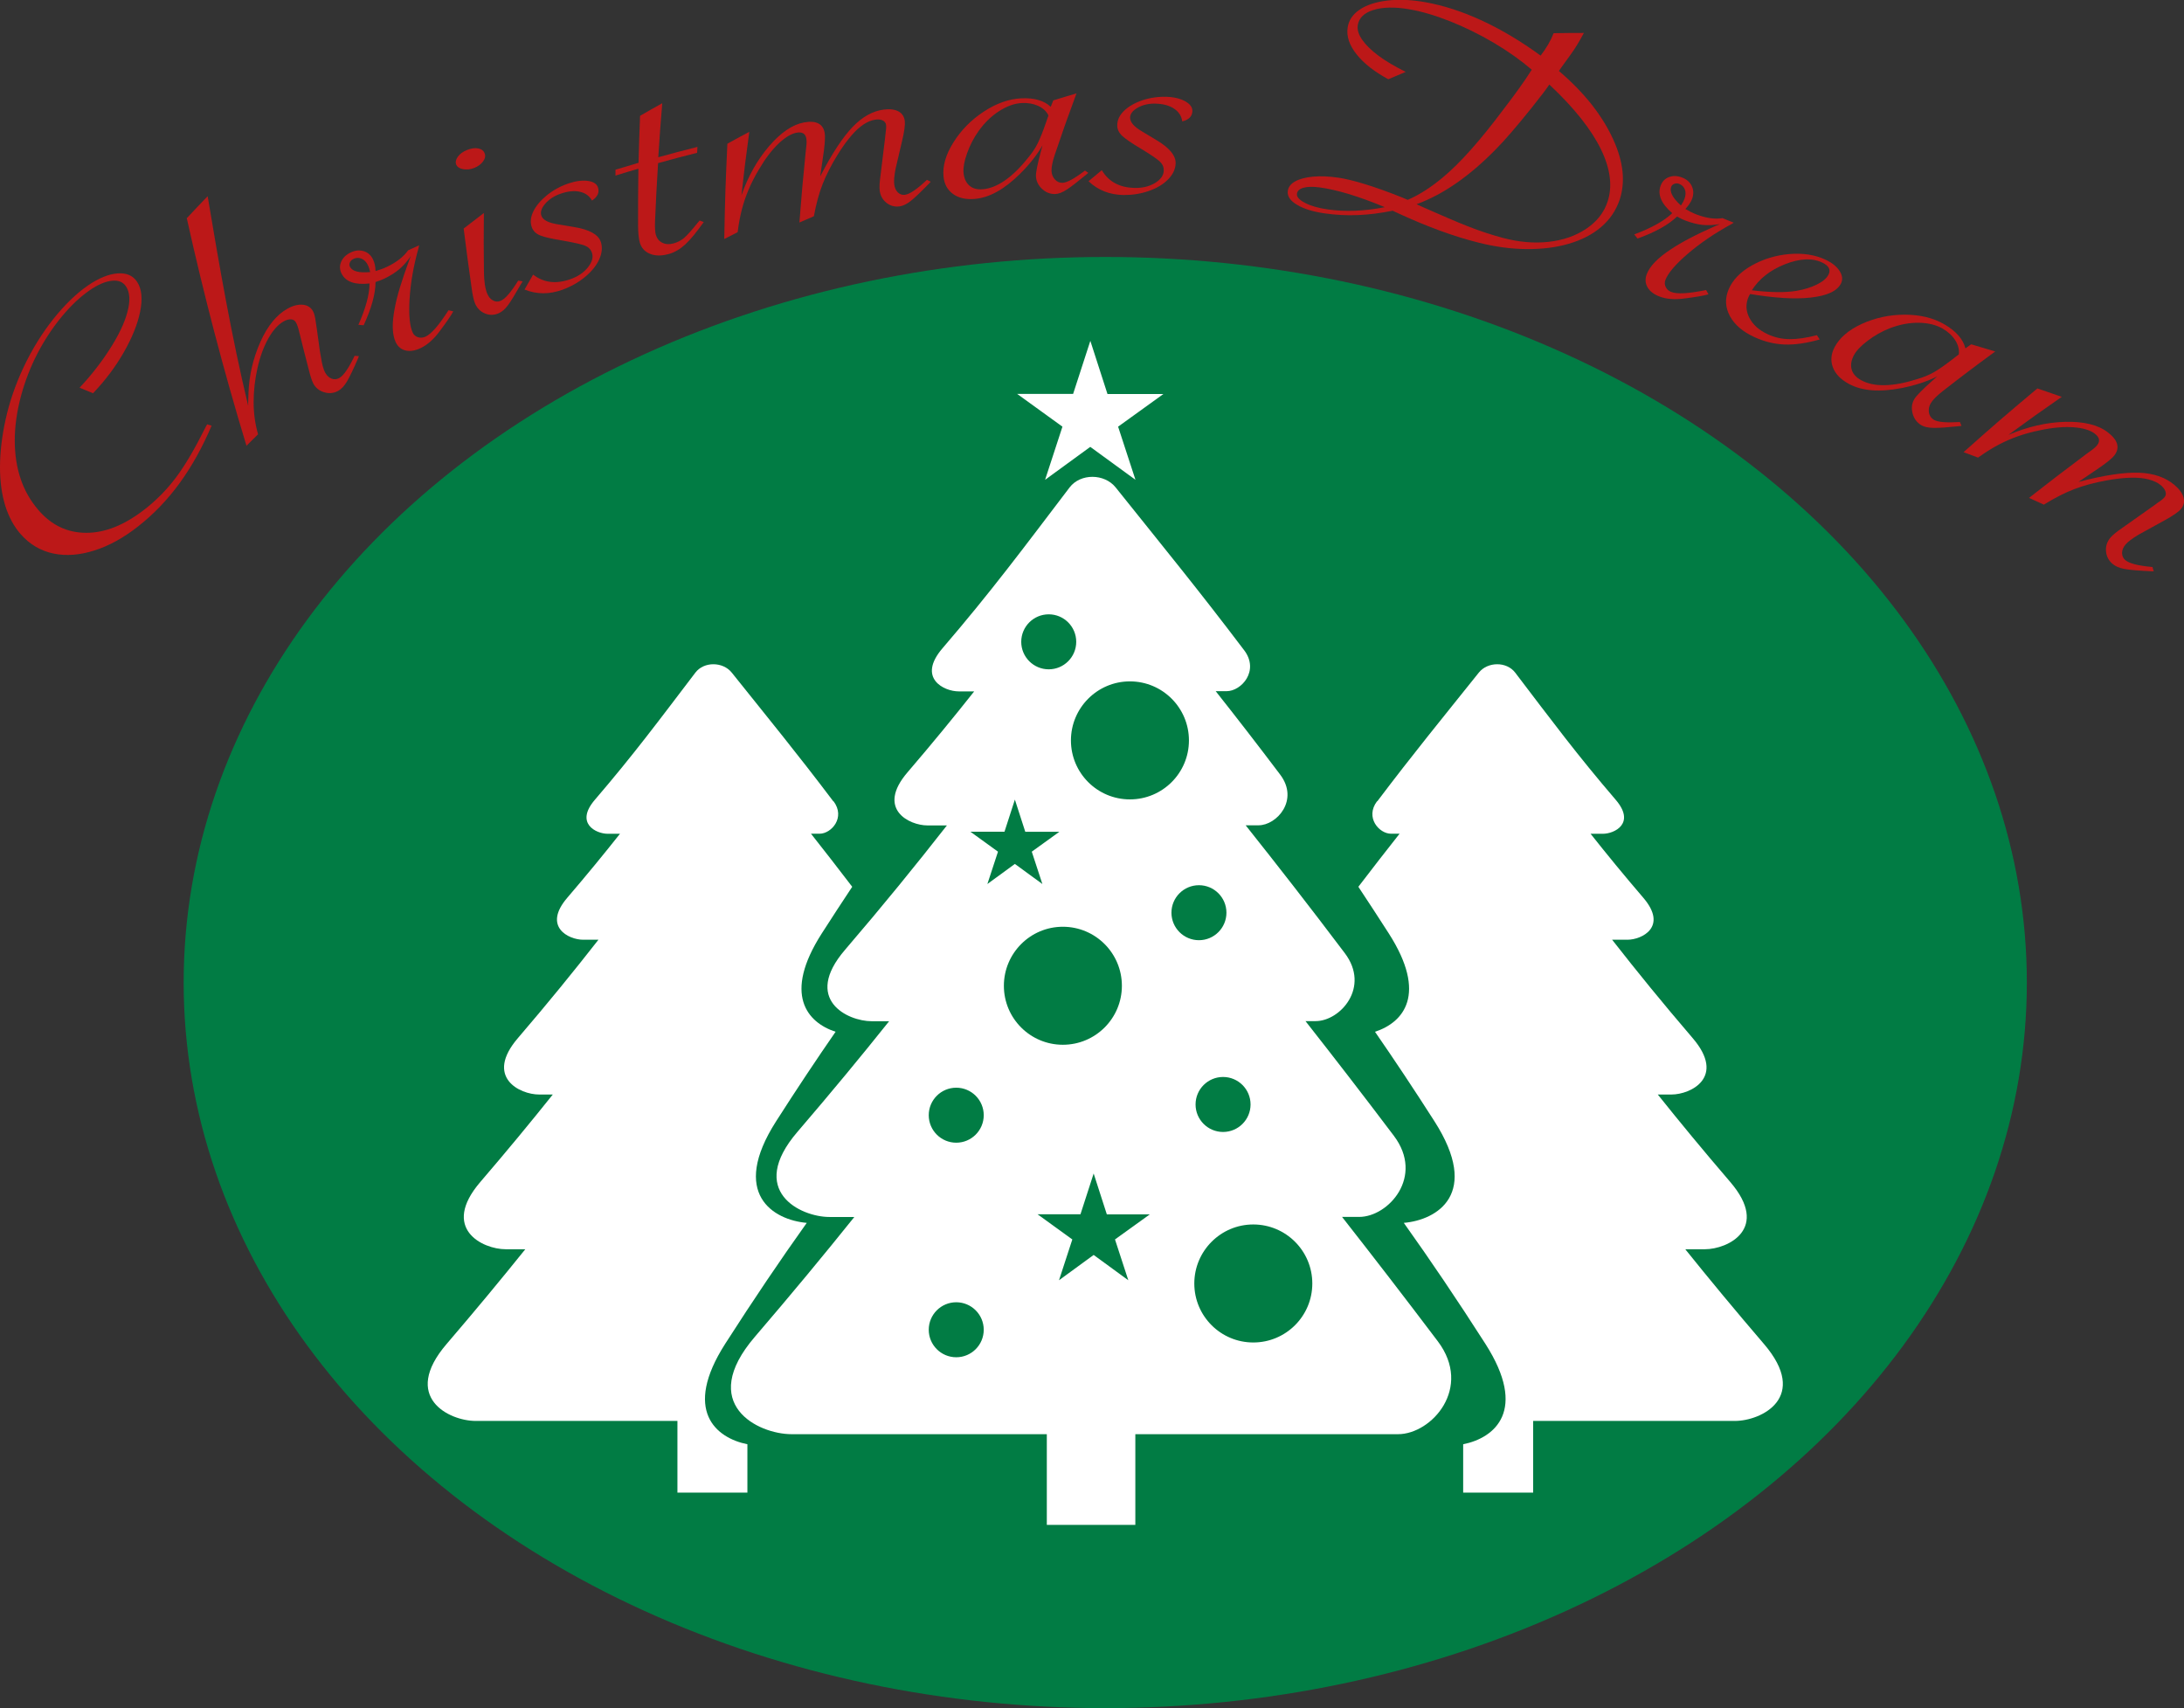 <?xml version="1.0" encoding="UTF-8"?>
<svg id="Livello_2" data-name="Livello 2" xmlns="http://www.w3.org/2000/svg" viewBox="0 0 329.62 257.78">
  <rect x="0" y="0" width="329.62" height="257.78" fill="#333333" stroke="none"/>
  <defs>
    <style>
      .cls-1 {
        fill: #bc1818;
      }

      .cls-2 {
        fill: #fff;
        fill-rule: evenodd;
      }

      .cls-3 {
        fill: #007f45;
        opacity: .97;
      }
    </style>
  </defs>
  <g id="Livello_1-2" data-name="Livello 1">
    <g>
      <ellipse class="cls-3" cx="166.81" cy="148.28" rx="139.09" ry="109.5"/>
      <g>
        <path class="cls-2" d="M187.77,98.12c2.35,3.11-.41,6.19-2.65,6.19h-1.64c3.11,3.93,6.25,7.98,9.73,12.59,2.9,3.84-.51,7.65-3.27,7.65h-1.94c4.8,6.04,9.58,12.16,14.96,19.29,3.89,5.15-.69,10.26-4.39,10.26h-1.54c4.25,5.41,8.6,11.03,13.34,17.31,4.64,6.15-.82,12.24-5.24,12.24h-2.58c4.61,5.88,9.33,11.99,14.45,18.77,5.31,7.04-.94,14.02-6,14.02h-39.65v13.69h-13.36v-13.69h-38.52c-5.06,0-14.28-4.52-5.54-14.7,5.53-6.45,10.4-12.33,15.01-18.08h-3.75c-4.42,0-12.47-3.95-4.84-12.84,5.12-5.97,9.6-11.39,13.84-16.7h-2.61c-3.7,0-10.45-3.31-4.06-10.76,5.84-6.81,10.67-12.76,15.39-18.79h-2.92c-2.76,0-7.79-2.47-3.02-8.02,3.77-4.4,6.98-8.32,10.06-12.21h-2.34c-2.23,0-6.31-2-2.45-6.5,7.41-8.63,12.12-14.99,19.19-24.28,1.64-2.15,5.26-2.11,6.95,0,7.22,9.03,12.49,15.44,19.4,24.58h0Zm-29.49-5.41c2.29,0,4.15,1.86,4.15,4.15s-1.86,4.15-4.15,4.15-4.15-1.86-4.15-4.15,1.86-4.15,4.15-4.15Zm22.67,40.88c2.29,0,4.15,1.86,4.15,4.15s-1.86,4.15-4.15,4.15-4.15-1.86-4.15-4.15,1.86-4.15,4.15-4.15Zm3.64,28.94c2.29,0,4.15,1.86,4.15,4.15s-1.86,4.15-4.15,4.15-4.15-1.86-4.15-4.15,1.86-4.15,4.15-4.15Zm-40.27,1.62c2.29,0,4.15,1.86,4.15,4.15s-1.86,4.15-4.15,4.15-4.15-1.86-4.15-4.15,1.86-4.15,4.15-4.15Zm0,32.38c2.29,0,4.15,1.86,4.15,4.15s-1.86,4.15-4.15,4.15-4.15-1.86-4.15-4.15,1.86-4.15,4.15-4.15Zm44.83-11.74c4.92,0,8.91,3.99,8.91,8.91s-3.99,8.9-8.91,8.9-8.9-3.99-8.9-8.9,3.99-8.91,8.9-8.91Zm-28.74-44.93c4.92,0,8.91,3.99,8.91,8.91s-3.99,8.9-8.91,8.9-8.9-3.99-8.9-8.9,3.99-8.91,8.9-8.91Zm10.12-37.03c4.92,0,8.91,3.99,8.91,8.91s-3.99,8.9-8.91,8.9-8.9-3.99-8.9-8.9,3.99-8.91,8.9-8.91Zm-5.47,74.27l1.99,6.17h6.48s-5.25,3.78-5.25,3.78l2.01,6.16-5.23-3.82-5.23,3.82,2.01-6.16-5.25-3.8h6.48s1.99-6.15,1.99-6.15Zm-11.9-56.46l1.58,4.89h5.14s-4.16,3-4.16,3l1.6,4.88-4.15-3.03-4.15,3.03,1.6-4.88-4.16-3.01h5.14s1.58-4.88,1.58-4.88Z"/>
        <path class="cls-2" d="M125.8,120.92c1.85,2.46-.33,4.9-2.1,4.9h-1.3c2.01,2.55,4.04,5.15,6.22,8.01-1.51,2.27-3.03,4.61-4.6,7.05-5.88,9.18-2.21,13.43,2.09,14.83-2.92,4.22-5.88,8.67-8.97,13.5-7.03,10.98-.4,14.91,4.62,15.34-4,5.61-8.03,11.57-12.31,18.25-6.44,10.06-1.41,14.21,3.35,15.16v7.3h-10.56v-10.82h-30.45c-4,0-11.29-3.57-4.38-11.62,4.37-5.1,8.22-9.75,11.87-14.29h-2.96c-3.49,0-9.86-3.12-3.83-10.15,4.05-4.72,7.59-9.01,10.94-13.2h-2.06c-2.93,0-8.26-2.62-3.21-8.51,4.61-5.38,8.43-10.08,12.16-14.85h-2.31c-2.18,0-6.16-1.95-2.39-6.34,2.98-3.48,5.52-6.58,7.95-9.65h-1.85c-1.77,0-4.99-1.58-1.94-5.13,5.85-6.82,9.58-11.85,15.17-19.19,1.29-1.7,4.16-1.67,5.49,0,5.71,7.14,9.87,12.2,15.33,19.43h0Z"/>
        <path class="cls-2" d="M207.83,120.92c-1.85,2.46,.33,4.9,2.1,4.9h1.3c-2.01,2.55-4.04,5.15-6.22,8.01,1.51,2.27,3.03,4.61,4.6,7.05,5.88,9.18,2.21,13.43-2.09,14.83,2.92,4.22,5.88,8.67,8.97,13.5,7.03,10.98,.4,14.91-4.62,15.34,4,5.61,8.03,11.57,12.31,18.25,6.44,10.06,1.41,14.21-3.35,15.16v7.3h10.56v-10.82h30.45c4,0,11.29-3.57,4.38-11.62-4.37-5.1-8.22-9.75-11.87-14.29h2.96c3.49,0,9.86-3.12,3.83-10.15-4.05-4.72-7.59-9.01-10.94-13.2h2.06c2.93,0,8.26-2.62,3.21-8.51-4.61-5.38-8.43-10.08-12.16-14.85h2.31c2.18,0,6.16-1.95,2.39-6.34-2.98-3.48-5.52-6.58-7.95-9.65h1.85c1.77,0,4.99-1.58,1.94-5.13-5.85-6.82-9.58-11.85-15.17-19.19-1.29-1.7-4.16-1.67-5.49,0-5.71,7.14-9.87,12.2-15.33,19.43h0Z"/>
        <path class="cls-2" d="M167.15,59.46h8.44s-6.84,4.93-6.84,4.93l2.62,8.02-6.82-4.97-6.82,4.97,2.62-8.02-6.83-4.94h8.44s2.6-8.01,2.6-8.01l2.59,8.03Z"/>
      </g>
      <g>
        <path class="cls-1" d="M14.04,59.35c-.81-.34-1.21-.51-2.03-.84,1.75-1.86,3.27-3.81,4.58-5.86,1.31-2.05,2.2-3.9,2.64-5.56,.45-1.66,.39-2.95-.21-3.86-.45-.68-1.16-.97-2.15-.86-.98,.11-2.09,.58-3.31,1.42-1.45,1-2.88,2.34-4.26,4.02-1.38,1.67-2.6,3.53-3.65,5.54-1.04,2.02-1.87,4.15-2.47,6.37-.65,2.43-.96,4.71-.95,6.81,0,2.11,.31,4.02,.89,5.75,.58,1.72,1.46,3.27,2.64,4.65,2,2.35,4.43,3.48,7.26,3.48,2.83,0,5.67-1.14,8.62-3.39,1.9-1.45,3.54-3.11,4.95-5,1.41-1.89,2.84-4.35,4.35-7.38,.13-.24,.19-.36,.32-.6,.27,.08,.41,.12,.68,.2-1.4,3.28-3,6.17-4.85,8.7s-3.93,4.7-6.32,6.56c-2.15,1.68-4.31,2.87-6.51,3.57-2.2,.7-4.26,.87-6.18,.47-1.92-.4-3.58-1.36-4.96-2.93-1-1.14-1.78-2.56-2.32-4.27C.27,74.62-.01,72.66,0,70.43c.01-2.23,.29-4.6,.84-7.1,.58-2.64,1.49-5.31,2.75-7.97,1.26-2.66,2.76-5.08,4.47-7.23,1.72-2.15,3.46-3.83,5.19-5.03,1.64-1.13,3.15-1.74,4.5-1.84,1.35-.1,2.34,.34,2.96,1.3,.69,1.07,.83,2.56,.44,4.48-.39,1.92-1.23,3.97-2.49,6.17-1.26,2.2-2.8,4.23-4.62,6.14Z"/>
        <path class="cls-1" d="M37.21,67.31c-3.45-11.34-6.45-22.81-9.02-34.38,1.25-1.34,1.88-2,3.15-3.32,1.77,10.6,3.61,21.15,6.11,31.61,.02-.15,.03-.24,0-.27,.02-.62,.03-.93,.05-1.55,.08-2.67,.68-5.3,1.82-7.85,1.07-2.39,2.45-4.05,4.04-4.95,.85-.48,1.64-.68,2.35-.61,.71,.07,1.23,.41,1.55,1.01,.18,.34,.31,.88,.4,1.62,.07,.44,.1,.66,.17,1.1,.17,1.29,.26,1.93,.44,3.22,.07,.4,.1,.61,.18,1.01,.16,1.05,.37,1.81,.62,2.27,.26,.46,.58,.77,.97,.92,.39,.15,.78,.12,1.16-.09,.66-.36,1.42-1.48,2.32-3.35,.26,.02,.39,.03,.65,.05-.07,.16-.1,.24-.16,.4-.71,1.64-1.26,2.78-1.66,3.45-.4,.66-.83,1.12-1.3,1.38-.66,.37-1.35,.44-2.08,.23-.74-.21-1.28-.63-1.65-1.26-.22-.39-.47-1.15-.75-2.29-.55-2.11-.82-3.17-1.34-5.29-.18-.79-.36-1.35-.55-1.69-.17-.3-.42-.47-.76-.49-.33-.02-.71,.09-1.14,.33-.82,.47-1.59,1.33-2.29,2.57-.69,1.24-1.24,2.73-1.63,4.46-.39,1.73-.58,3.44-.58,5.15,0,1.7,.23,3.32,.67,4.84-.72,.7-1.08,1.06-1.79,1.77Z"/>
        <path class="cls-1" d="M54.08,49.05c1.11-2.52,1.69-4.6,1.69-6.27-2.17,.24-3.57-.23-4.21-1.47-.3-.59-.33-1.18-.08-1.78,.25-.59,.71-1.06,1.39-1.4,.7-.35,1.36-.42,2.01-.23,.64,.19,1.12,.62,1.43,1.28,.22,.46,.35,1.04,.37,1.73,.67-.2,1.25-.41,1.76-.66,1.42-.68,2.47-1.5,3.15-2.47,.67-.31,1-.46,1.67-.76-.04,.17-.06,.26-.1,.43-.77,2.75-1.21,5.34-1.35,7.75-.14,2.41,.04,4.08,.49,5.02,.17,.34,.43,.57,.81,.68,.37,.11,.74,.07,1.12-.1,.9-.42,2.03-1.75,3.46-3.98,.29,.07,.43,.1,.72,.17-.41,.75-1.12,1.76-2.09,3.05-.87,1.16-1.8,1.99-2.79,2.47-.85,.41-1.6,.54-2.28,.39-.68-.15-1.18-.55-1.51-1.22-.55-1.12-.62-2.84-.16-5.19,.16-.87,.41-1.9,.77-3.08,.36-1.18,.84-2.61,1.46-4.29,.08-.19,.12-.29,.2-.48-.55,.8-1.13,1.46-1.74,1.98-.61,.52-1.36,.99-2.24,1.42-.41,.2-.86,.37-1.35,.52-.01,1.82-.63,3.99-1.79,6.52-.31-.02-.47-.03-.78-.05Zm1.79-7.98c-.09-.42-.2-.75-.32-1.01-.25-.52-.59-.87-1-1.03-.41-.17-.83-.15-1.24,.06-.23,.12-.4,.29-.5,.51-.1,.23-.1,.45,0,.65,.35,.7,1.37,.96,3.06,.81Z"/>
        <path class="cls-1" d="M73.03,32.15c-.04,3.55-.03,5.32,.01,8.85,.01,1.45,.18,2.55,.49,3.3,.2,.49,.49,.84,.87,1.04,.37,.21,.76,.23,1.16,.06,.69-.28,1.56-1.3,2.65-3.05,.27,.04,.4,.07,.67,.11-.1,.16-.14,.23-.24,.39-.88,1.54-1.53,2.62-1.98,3.22-.45,.61-.93,1.01-1.44,1.23-.69,.28-1.37,.29-2.04,0-.68-.28-1.17-.78-1.48-1.5-.2-.46-.37-1.24-.52-2.35-.51-3.58-.75-5.37-1.2-8.96,1.22-.95,1.83-1.42,3.07-2.36Zm-2.53-9.52c.64-.25,1.2-.33,1.69-.23,.49,.1,.81,.35,.96,.75,.15,.39,.06,.8-.25,1.22-.31,.42-.76,.75-1.34,.98-.56,.22-1.11,.28-1.66,.18-.55-.1-.89-.33-1.04-.68-.15-.37-.07-.77,.24-1.2,.31-.43,.77-.77,1.39-1.01Z"/>
        <path class="cls-1" d="M79.16,43.71c.51-.91,.78-1.36,1.3-2.27,1.61,1.24,3.47,1.46,5.64,.69,1.13-.4,2-.99,2.63-1.78,.63-.79,.84-1.52,.61-2.2-.16-.49-.5-.84-1.01-1.06-.51-.21-1.64-.48-3.4-.78-1.63-.27-2.76-.52-3.4-.78-.63-.25-1.05-.66-1.26-1.22-.27-.73-.2-1.53,.22-2.4,.42-.86,1.11-1.68,2.07-2.46,.96-.77,2.05-1.37,3.28-1.78,1.08-.36,2.04-.48,2.89-.37,.85,.12,1.36,.46,1.53,1.02,.23,.73-.07,1.38-.91,1.95-.38-.7-.99-1.14-1.83-1.33-.84-.19-1.81-.09-2.91,.29-.98,.34-1.75,.85-2.33,1.52-.57,.67-.76,1.28-.57,1.81,.24,.66,1.08,1.08,2.52,1.3,.97,.16,1.45,.24,2.41,.4,2.34,.38,3.68,1.15,4.04,2.25,.27,.82,.18,1.71-.25,2.65-.43,.94-1.15,1.82-2.14,2.64-.99,.82-2.11,1.45-3.36,1.91-1.99,.73-3.9,.73-5.76-.01Z"/>
        <path class="cls-1" d="M99.32,24.63c-.22,3.52-.31,5.28-.46,8.79-.03,.96,.01,1.63,.12,2,.17,.58,.5,.98,.99,1.22,.49,.24,1.06,.27,1.7,.09,.62-.17,1.15-.46,1.61-.85,.45-.39,1.1-1.12,1.97-2.2,.14-.16,.21-.24,.34-.4,.25,.09,.37,.14,.62,.23-1.08,1.52-1.99,2.64-2.77,3.36-.78,.72-1.6,1.21-2.46,1.45-1.1,.31-2.04,.32-2.84,0-.8-.31-1.32-.87-1.57-1.68-.18-.61-.27-1.54-.27-2.79,0-3.35,0-5.03,.05-8.39-1.39,.4-2.08,.61-3.46,1.04,0-.36,0-.53,0-.89,1.39-.42,2.08-.63,3.48-1.04,.07-2.83,.12-4.25,.23-7.09,1.33-.77,2-1.15,3.35-1.9-.27,3.26-.39,4.89-.6,8.15,2.36-.65,3.54-.96,5.91-1.56-.02,.36-.03,.53-.05,.89-2.36,.59-3.54,.91-5.89,1.56Z"/>
        <path class="cls-1" d="M122.85,32.63c-.88,.38-1.32,.57-2.2,.95,.33-4.22,.51-6.34,.94-10.56,.04-.36,.06-.55,.1-.91,.06-.5,.06-.91,0-1.23-.13-.72-.62-1.01-1.48-.85-.81,.15-1.72,.71-2.73,1.66-1,.96-1.99,2.26-2.95,3.9-.63,1.06-1.14,2.06-1.54,3.01-.4,.95-.74,1.93-1.01,2.96-.27,1.03-.49,2.19-.65,3.48-.81,.41-1.21,.61-2.02,1.03,.1-5.74,.2-8.62,.47-14.38,1.31-.73,1.98-1.08,3.31-1.79-.53,3.84-.76,5.75-1.19,9.58,1.01-2.89,2.41-5.37,4.19-7.44,1.78-2.06,3.55-3.25,5.25-3.56,1.85-.34,2.9,.21,3.13,1.61,.08,.48,.04,1.36-.12,2.64-.23,1.56-.34,2.34-.56,3.89,1.78-3.47,3.45-5.97,4.91-7.48,1.46-1.52,3.03-2.39,4.67-2.6,.92-.12,1.66-.03,2.23,.27,.56,.3,.88,.8,.96,1.48,.06,.55-.07,1.53-.4,2.93-.31,1.28-.46,1.92-.75,3.21-.1,.41-.14,.61-.24,1.02-.21,1.07-.27,1.86-.21,2.36,.07,.53,.25,.94,.55,1.23,.3,.29,.65,.41,1.05,.36,.75-.09,1.85-.85,3.34-2.26,.23,.12,.34,.17,.57,.29-.12,.12-.17,.19-.29,.31-1.23,1.26-2.14,2.13-2.74,2.6-.6,.47-1.16,.74-1.7,.81-.73,.09-1.37-.09-1.95-.54-.57-.45-.92-1.07-1.02-1.85-.07-.48-.02-1.29,.14-2.43,.25-2.13,.38-3.2,.65-5.33,.04-.37,.06-.56,.1-.93,.08-.52,.11-.93,.07-1.22-.04-.3-.21-.52-.5-.67-.3-.15-.68-.19-1.15-.12-.54,.08-1.12,.31-1.73,.71-.61,.4-1.24,.97-1.87,1.71-.64,.74-1.34,1.7-2.06,2.87-.99,1.59-1.73,3.08-2.26,4.42-.53,1.34-.97,2.95-1.32,4.84Z"/>
        <path class="cls-1" d="M162.47,14.09c-1.37,3.71-2.03,5.57-3.29,9.3-.34,1.02-.49,1.81-.48,2.38,.01,.5,.18,.94,.5,1.3,.32,.36,.7,.53,1.15,.52,.69-.02,1.81-.64,3.4-1.85,.2,.14,.3,.21,.5,.35-.16,.13-.23,.2-.39,.33-1.26,1.04-2.21,1.77-2.87,2.2s-1.24,.65-1.74,.66c-.75,.02-1.41-.24-1.99-.78-.57-.54-.88-1.18-.91-1.92-.02-.54,.22-1.76,.73-3.68,.1-.39,.15-.58,.26-.97-.85,1.48-1.99,2.91-3.4,4.31-2.37,2.34-4.62,3.6-6.85,3.78-1.34,.11-2.42-.14-3.26-.75-.84-.61-1.32-1.49-1.43-2.64-.15-1.57,.33-3.28,1.48-5.12,1.15-1.84,2.67-3.4,4.57-4.65,1.89-1.25,3.8-1.93,5.67-2.02,1.97-.1,3.46,.34,4.46,1.28,.15-.39,.23-.58,.39-.97,1.4-.43,2.1-.65,3.5-1.06Zm-4.23,3.33c-.31-.63-.83-1.11-1.55-1.44-.72-.33-1.54-.48-2.47-.43-1.1,.05-2.24,.46-3.41,1.21-1.18,.75-2.23,1.77-3.14,3.05-.72,1.01-1.28,2.12-1.71,3.31-.43,1.2-.6,2.17-.54,2.92,.07,.85,.36,1.5,.86,1.95,.5,.45,1.17,.64,2.02,.57,1.09-.08,2.19-.52,3.34-1.31,1.14-.79,2.27-1.88,3.39-3.28,.69-.8,1.23-1.6,1.61-2.39,.39-.79,.81-1.88,1.29-3.27,.12-.36,.18-.54,.31-.89Z"/>
        <path class="cls-1" d="M164.29,27.35c.79-.67,1.19-1.01,2-1.67,1.04,1.75,2.68,2.63,4.95,2.68,1.18,.03,2.2-.22,3.06-.73,.86-.52,1.31-1.13,1.34-1.86,.02-.52-.16-.97-.56-1.36-.39-.38-1.34-1.04-2.87-1.96-1.41-.84-2.36-1.49-2.86-1.96-.49-.47-.74-1-.73-1.61,.01-.79,.36-1.52,1.05-2.18,.69-.66,1.62-1.19,2.78-1.58,1.16-.38,2.38-.55,3.65-.51,1.12,.04,2.06,.28,2.8,.69,.74,.42,1.09,.92,1.06,1.51-.05,.77-.56,1.28-1.53,1.51-.11-.8-.51-1.44-1.22-1.91-.71-.48-1.64-.74-2.79-.77-1.02-.03-1.92,.17-2.69,.6-.77,.43-1.16,.93-1.17,1.5-.01,.71,.61,1.41,1.86,2.13,.84,.5,1.25,.74,2.08,1.25,2.03,1.2,2.99,2.4,2.93,3.58-.04,.87-.44,1.68-1.17,2.41-.74,.74-1.71,1.31-2.91,1.72-1.21,.42-2.46,.61-3.78,.6-2.09-.03-3.85-.72-5.3-2.09Z"/>
        <path class="cls-1" d="M234.46,5.01c1.83-.03,2.75-.04,4.59-.04-.71,1.32-1.35,2.38-1.94,3.18-.54,.75-.81,1.12-1.35,1.87-.19,.27-.29,.41-.48,.69,1.98,1.69,3.63,3.4,4.98,5.11,1.34,1.72,2.41,3.45,3.2,5.19,.8,1.74,1.26,3.37,1.42,4.89,.15,1.51,0,2.91-.42,4.2-.56,1.67-1.51,3.06-2.83,4.18-1.32,1.12-2.95,1.95-4.87,2.51-1.93,.56-4.04,.82-6.37,.8-2.33-.02-4.72-.34-7.19-.96-3.83-.95-7.85-2.45-12.18-4.44-.33-.16-.5-.23-.83-.39-1.86,.37-3.62,.6-5.28,.66-1.66,.07-3.33-.02-5-.26-1.75-.25-3.13-.68-4.15-1.29-1.03-.61-1.5-1.3-1.4-2.07,.07-.6,.44-1.09,1.1-1.46,.66-.37,1.56-.61,2.69-.72,1.13-.11,2.42-.05,3.88,.16,2.05,.31,5.3,1.26,9.65,3.01,.31,.13,.47,.2,.78,.33,1.71-.73,3.47-1.86,5.31-3.39,2.69-2.24,5.7-5.67,9.13-10.25,1.75-2.28,3.19-4.27,4.28-6-1.63-1.4-3.53-2.76-5.71-4.05-2.18-1.29-4.41-2.38-6.65-3.27-2.25-.89-4.3-1.49-6.15-1.8-2.19-.38-4-.33-5.4,.11-1.41,.44-2.18,1.22-2.35,2.3-.1,.68,.13,1.42,.68,2.21,.55,.79,1.37,1.58,2.45,2.39,1.08,.81,2.45,1.61,4.11,2.44-1.06,.44-1.58,.66-2.63,1.11-2.1-1.14-3.69-2.38-4.78-3.75-1.09-1.37-1.55-2.71-1.36-4.03,.16-1.1,.76-2.01,1.81-2.72,1.05-.71,2.45-1.17,4.19-1.38,1.75-.2,3.67-.12,5.77,.26,5.38,.97,11.28,3.62,17.36,8.05,.86-1.11,1.52-2.24,1.97-3.4Zm-25.47,26.25c-4.02-1.68-7.3-2.63-9.77-2.97-1.04-.14-1.87-.13-2.48,.04-.61,.17-.94,.47-1,.91-.06,.47,.35,.93,1.22,1.38,.87,.45,1.98,.77,3.33,.97,2.73,.4,5.61,.28,8.7-.32Zm4.79-.45c.36,.17,.54,.25,.9,.42,2.8,1.23,5.08,2.23,6.9,2.94,1.81,.71,3.57,1.29,5.27,1.74,2.39,.63,4.66,.83,6.85,.59,2.18-.24,4.08-.89,5.68-1.96,1.61-1.07,2.71-2.45,3.26-4.16,1.46-4.45-1.18-10.49-8.81-17.62-.41,.63-1.33,1.84-2.73,3.59-2.22,2.77-4.02,4.85-5.36,6.2-3.97,4.05-7.92,6.8-11.97,8.28Z"/>
        <path class="cls-1" d="M246.67,35.37c2.58-.97,4.49-2.02,5.71-3.2-1.64-1.42-2.24-2.78-1.76-4.12,.23-.64,.64-1.08,1.24-1.31,.6-.24,1.25-.23,1.95,.03,.72,.26,1.23,.7,1.52,1.31,.29,.61,.3,1.26,.04,1.96-.19,.49-.53,.99-1.01,1.5,.6,.35,1.15,.62,1.67,.82,1.46,.56,2.77,.75,3.94,.56,.68,.27,1.02,.41,1.69,.69-.15,.09-.23,.14-.38,.23-2.54,1.39-4.73,2.89-6.59,4.49-1.86,1.6-2.96,2.92-3.34,3.92-.14,.36-.12,.72,.05,1.07,.17,.35,.45,.6,.83,.74,.92,.36,2.66,.24,5.26-.29,.15,.26,.22,.39,.36,.65-.83,.23-2.06,.43-3.66,.63-1.44,.19-2.67,.1-3.7-.29-.87-.33-1.48-.79-1.83-1.39-.35-.6-.4-1.26-.13-1.98,.44-1.19,1.65-2.47,3.68-3.79,.74-.5,1.66-1.04,2.77-1.62,1.1-.58,2.48-1.24,4.13-1.97,.19-.08,.29-.11,.48-.19-.96,.16-1.84,.2-2.63,.12-.79-.08-1.64-.3-2.56-.64-.42-.16-.85-.37-1.29-.62-1.34,1.28-3.33,2.37-5.96,3.32-.2-.24-.29-.36-.49-.6Zm7.02-4.35c.24-.36,.42-.68,.52-.95,.21-.56,.24-1.05,.08-1.46-.16-.42-.45-.71-.88-.87-.24-.09-.48-.09-.71,0-.24,.09-.39,.24-.48,.46-.27,.75,.23,1.68,1.47,2.81Z"/>
        <path class="cls-1" d="M274.22,50.59c.17,.26,.25,.38,.42,.64-1.99,.56-3.75,.82-5.3,.76-1.55-.06-3.06-.43-4.54-1.11-1.77-.81-3-1.86-3.71-3.17-.71-1.31-.78-2.66-.19-4.05,.6-1.41,1.75-2.61,3.46-3.58,1.71-.97,3.61-1.56,5.69-1.74,2.08-.18,3.94,.12,5.55,.89,.94,.45,1.63,1.02,2.05,1.68,.42,.67,.49,1.29,.2,1.87-.59,1.17-2.13,1.86-4.59,2.13-2.46,.27-5.49,.06-9.12-.54-.08,.11-.15,.25-.22,.4-.48,1.07-.44,2.13,.1,3.18s1.45,1.88,2.77,2.49c1.03,.48,2.13,.73,3.3,.74,1.18,.01,2.55-.19,4.13-.6Zm-9.82-6.78c2.76,.33,5.01,.37,6.74,.08,1.17-.2,2.2-.52,3.09-.96,.89-.44,1.47-.94,1.75-1.51,.35-.72,.04-1.32-.95-1.79-1.49-.72-3.39-.64-5.64,.25-2.25,.89-3.9,2.21-4.99,3.93Z"/>
        <path class="cls-1" d="M301.15,53.03c-3.25,2.38-4.85,3.59-8.01,6.05-.86,.68-1.43,1.26-1.73,1.76-.27,.44-.36,.9-.29,1.39,.08,.49,.31,.85,.71,1.1,.6,.38,1.92,.48,3.97,.36,.1,.23,.15,.35,.24,.58-.21,.02-.31,.04-.52,.06-1.66,.17-2.9,.26-3.71,.24-.81-.01-1.43-.15-1.87-.42-.66-.41-1.09-1-1.29-1.79-.2-.79-.11-1.5,.28-2.15,.28-.47,1.17-1.38,2.67-2.72,.3-.27,.46-.41,.76-.68-1.55,.78-3.33,1.35-5.33,1.75-3.34,.65-5.98,.46-8-.63-1.21-.66-2-1.47-2.39-2.46-.38-.99-.31-2.01,.23-3.05,.74-1.42,2.1-2.61,4.1-3.53,2.01-.92,4.18-1.4,6.5-1.4,2.33,0,4.34,.49,6.01,1.47,1.76,1.03,2.81,2.25,3.15,3.61,.35-.24,.52-.36,.87-.61,1.45,.42,2.18,.64,3.63,1.08Zm-5.51,.44c.08-.71-.1-1.42-.54-2.11-.44-.69-1.07-1.28-1.89-1.76-.98-.57-2.19-.87-3.62-.89-1.43-.02-2.91,.26-4.4,.84-1.17,.46-2.28,1.09-3.31,1.87-1.03,.78-1.72,1.51-2.08,2.19-.41,.77-.52,1.48-.34,2.14,.18,.66,.66,1.2,1.42,1.62,.98,.54,2.18,.79,3.6,.76,1.43-.03,3-.33,4.75-.88,1.04-.3,1.95-.67,2.72-1.12,.77-.45,1.74-1.14,2.93-2.06,.3-.23,.46-.35,.76-.59Z"/>
        <path class="cls-1" d="M308.51,76.17c-.91-.42-1.37-.62-2.28-1.03,3.41-2.67,5.14-3.99,8.62-6.6,.3-.22,.45-.33,.76-.55,.42-.3,.73-.58,.93-.84,.45-.6,.32-1.18-.42-1.73-.69-.52-1.76-.83-3.19-.94-1.43-.1-3.11,.04-5.03,.45-1.24,.25-2.36,.56-3.35,.91-.99,.35-1.97,.78-2.94,1.29-.97,.51-1.99,1.15-3.07,1.93-.88-.33-1.32-.5-2.19-.82,4.38-3.91,6.61-5.83,11.14-9.62,1.47,.5,2.21,.75,3.68,1.27-3.26,2.26-4.87,3.41-8.05,5.74,2.88-1.23,5.74-1.89,8.56-1.97,2.81-.07,4.97,.46,6.41,1.56,1.57,1.19,1.9,2.37,1.01,3.52-.3,.39-1,.97-2.08,1.73-1.34,.9-2.01,1.35-3.33,2.26,3.89-1.03,6.96-1.47,9.15-1.39,2.19,.08,3.97,.7,5.31,1.82,.75,.63,1.22,1.27,1.4,1.92,.18,.65,.04,1.24-.42,1.77-.37,.43-1.21,1-2.5,1.71-1.19,.65-1.78,.97-2.96,1.63-.38,.21-.56,.31-.94,.52-.96,.58-1.6,1.07-1.93,1.46-.35,.42-.53,.85-.53,1.28,0,.43,.16,.79,.48,1.07,.61,.52,1.98,.86,4.11,1.05,.08,.26,.12,.39,.19,.65-.18,0-.27,0-.44-.01-1.84-.09-3.15-.2-3.94-.34-.79-.14-1.4-.4-1.83-.77-.59-.5-.92-1.13-.99-1.89-.07-.76,.15-1.45,.66-2.07,.32-.38,.96-.91,1.93-1.57,1.79-1.28,2.69-1.91,4.5-3.18,.31-.22,.46-.34,.77-.56,.45-.29,.77-.56,.97-.79,.2-.24,.25-.52,.15-.85-.1-.33-.34-.66-.73-.98-.45-.37-1.04-.65-1.78-.85-.74-.2-1.62-.29-2.64-.27-1.02,.02-2.24,.14-3.64,.39-1.9,.34-3.55,.79-4.94,1.32-1.39,.52-2.92,1.3-4.59,2.33Z"/>
      </g>
    </g>
  </g>
</svg>
